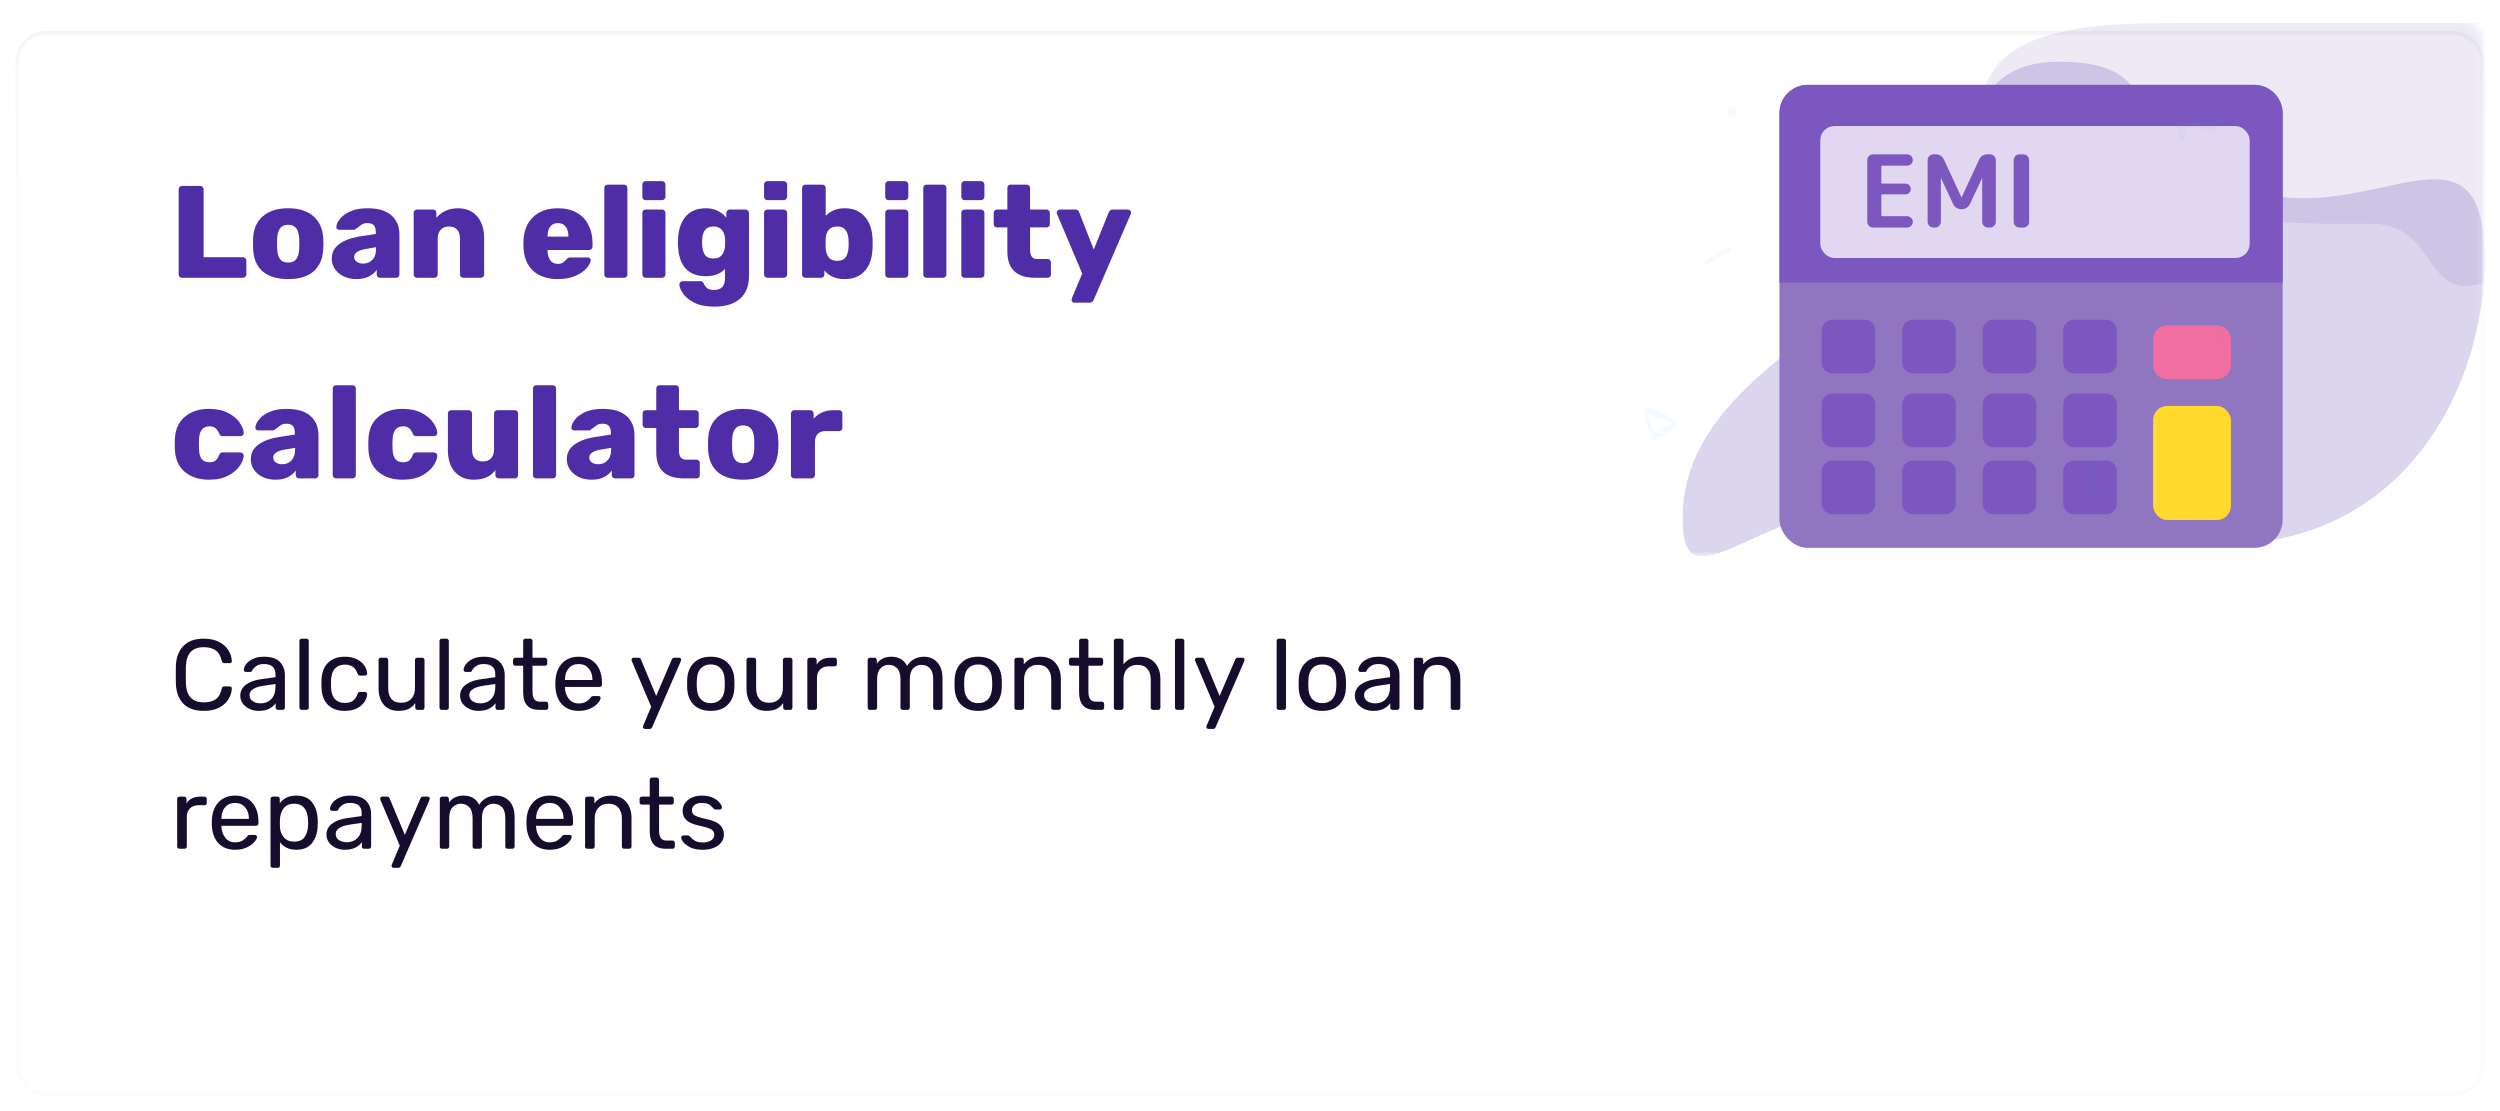<svg width="324" height="144" viewBox="0 0 324 144" fill="none" xmlns="http://www.w3.org/2000/svg">
<g filter="url(#filter0_dd)">
<rect x="322" y="140" width="320" height="138" rx="4" transform="rotate(-180 322 140)" fill="white"/>
<rect x="321.75" y="139.75" width="319.5" height="137.5" rx="3.75" transform="rotate(-180 321.75 139.75)" stroke="url(#paint0_linear)" stroke-width="0.5"/>
<rect x="321.75" y="139.75" width="319.5" height="137.5" rx="3.75" transform="rotate(-180 321.75 139.75)" stroke="url(#paint1_linear)" stroke-width="0.5"/>
</g>
<mask id="mask0" mask-type="alpha" maskUnits="userSpaceOnUse" x="2" y="2" width="320" height="138">
<rect x="321.75" y="139.75" width="319.5" height="137.5" rx="3.75" transform="rotate(-180 321.75 139.75)" fill="white"/>
<rect x="321.75" y="139.75" width="319.5" height="137.5" rx="3.75" transform="rotate(-180 321.75 139.75)" stroke="white" stroke-width="0.5"/>
</mask>
<g mask="url(#mask0)">
<rect x="212" y="2" width="110" height="70" fill="#D8D8D8" fill-opacity="0.01"/>
<mask id="mask1" mask-type="alpha" maskUnits="userSpaceOnUse" x="212" y="2" width="110" height="70">
<rect x="212" y="2" width="110" height="70" fill="white"/>
</mask>
<g mask="url(#mask1)">
<path opacity="0.1" d="M281.93 3C273.991 3 260.277 3 257.39 10.94C254.502 18.879 278.508 18.414 284.096 24.002C289.684 29.59 298.694 28.984 307.193 28.984C315.692 28.984 314.081 38.352 320.907 36.924C327.732 35.496 321.628 28.341 323.794 24.002C323.794 19.956 323.794 3 323.794 3C323.794 3 295.283 3 281.93 3Z" fill="#4F2DA7"/>
<path opacity="0.2" d="M270.031 67.12C234.053 54.337 218.063 83.098 218.063 67.12C218.063 51.141 237.251 43.152 246.846 33.565C256.44 23.978 252.241 8 266.833 8C281.426 8 274.074 16.957 290.019 23.978C305.965 31 322 12.793 322 33.565C322 54.337 306.01 79.902 270.031 67.12Z" fill="#4F2DA7"/>
<rect x="230.617" y="11" width="65.217" height="60" rx="3.656" fill="#9076C1"/>
<path d="M230.617 14.656C230.617 12.637 232.254 11 234.273 11H292.178C294.198 11 295.835 12.637 295.835 14.656V36.638H230.617V14.656Z" fill="#7C57C0"/>
<rect x="279.04" y="52.613" width="10.087" height="14.783" rx="1.828" fill="#FFDA2C"/>
<path d="M256.956 61.095C256.956 60.322 257.583 59.696 258.356 59.696H262.513C263.286 59.696 263.913 60.322 263.913 61.095V65.253C263.913 66.026 263.286 66.652 262.513 66.652H258.356C257.583 66.652 256.956 66.026 256.956 65.253V61.095Z" fill="#7C57C0"/>
<path d="M246.522 61.095C246.522 60.322 247.148 59.696 247.921 59.696H252.079C252.852 59.696 253.478 60.322 253.478 61.095V65.253C253.478 66.026 252.852 66.652 252.079 66.652H247.921C247.148 66.652 246.522 66.026 246.522 65.253V61.095Z" fill="#7C57C0"/>
<path d="M256.956 52.4C256.956 51.627 257.583 51 258.356 51H262.513C263.286 51 263.913 51.627 263.913 52.4V56.557C263.913 57.33 263.286 57.956 262.513 57.956H258.356C257.583 57.956 256.956 57.33 256.956 56.557V52.4Z" fill="#7C57C0"/>
<path d="M246.522 52.4C246.522 51.627 247.148 51 247.921 51H252.079C252.852 51 253.478 51.627 253.478 52.4V56.557C253.478 57.33 252.852 57.956 252.079 57.956H247.921C247.148 57.956 246.522 57.33 246.522 56.557V52.4Z" fill="#7C57C0"/>
<path d="M279.04 44.006C279.04 42.997 279.859 42.178 280.868 42.178H287.299C288.309 42.178 289.127 42.997 289.127 44.006V47.307C289.127 48.316 288.309 49.135 287.299 49.135H280.868C279.859 49.135 279.04 48.316 279.04 47.307V44.006Z" fill="#F16FA0"/>
<path d="M256.956 42.834C256.956 42.061 257.583 41.435 258.356 41.435H262.513C263.286 41.435 263.913 42.061 263.913 42.834V46.992C263.913 47.765 263.286 48.391 262.513 48.391H258.356C257.583 48.391 256.956 47.765 256.956 46.992V42.834Z" fill="#7C57C0"/>
<path d="M267.391 61.095C267.391 60.322 268.018 59.696 268.791 59.696H272.948C273.721 59.696 274.348 60.322 274.348 61.095V65.253C274.348 66.026 273.721 66.652 272.948 66.652H268.791C268.018 66.652 267.391 66.026 267.391 65.253V61.095Z" fill="#7C57C0"/>
<path d="M267.391 52.4C267.391 51.627 268.018 51 268.791 51H272.948C273.721 51 274.348 51.627 274.348 52.4V56.557C274.348 57.33 273.721 57.956 272.948 57.956H268.791C268.018 57.956 267.391 57.33 267.391 56.557V52.4Z" fill="#7C57C0"/>
<path d="M267.391 42.834C267.391 42.061 268.018 41.435 268.791 41.435H272.948C273.721 41.435 274.348 42.061 274.348 42.834V46.992C274.348 47.765 273.721 48.391 272.948 48.391H268.791C268.018 48.391 267.391 47.765 267.391 46.992V42.834Z" fill="#7C57C0"/>
<path d="M246.522 42.834C246.522 42.061 247.148 41.435 247.921 41.435H252.079C252.852 41.435 253.478 42.061 253.478 42.834V46.992C253.478 47.765 252.852 48.391 252.079 48.391H247.921C247.148 48.391 246.522 47.765 246.522 46.992V42.834Z" fill="#7C57C0"/>
<path d="M236.087 61.095C236.087 60.322 236.714 59.696 237.487 59.696H241.644C242.417 59.696 243.043 60.322 243.043 61.095V65.253C243.043 66.026 242.417 66.652 241.644 66.652H237.487C236.714 66.652 236.087 66.026 236.087 65.253V61.095Z" fill="#7C57C0"/>
<path d="M236.087 52.4C236.087 51.627 236.714 51 237.487 51H241.644C242.417 51 243.043 51.627 243.043 52.4V56.557C243.043 57.33 242.417 57.956 241.644 57.956H237.487C236.714 57.956 236.087 57.33 236.087 56.557V52.4Z" fill="#7C57C0"/>
<path d="M236.087 42.834C236.087 42.061 236.714 41.435 237.487 41.435H241.644C242.417 41.435 243.043 42.061 243.043 42.834V46.992C243.043 47.765 242.417 48.391 241.644 48.391H237.487C236.714 48.391 236.087 47.765 236.087 46.992V42.834Z" fill="#7C57C0"/>
<rect x="235.909" y="16.341" width="55.652" height="17.092" rx="1.828" fill="#E1D7F1"/>
<path d="M242.741 29.49C242.542 29.49 242.368 29.416 242.221 29.269C242.074 29.122 242 28.948 242 28.749V20.741C242 20.542 242.074 20.368 242.221 20.221C242.368 20.074 242.542 20 242.741 20H247.161C247.36 20 247.534 20.074 247.681 20.221C247.828 20.368 247.902 20.542 247.902 20.741C247.902 20.94 247.828 21.114 247.681 21.261C247.534 21.4 247.36 21.469 247.161 21.469H243.937C243.859 21.469 243.82 21.508 243.82 21.586V23.679C243.82 23.757 243.859 23.796 243.937 23.796H246.94C247.139 23.796 247.304 23.865 247.434 24.004C247.573 24.143 247.642 24.307 247.642 24.498C247.642 24.689 247.573 24.853 247.434 24.992C247.304 25.122 247.139 25.187 246.94 25.187H243.937C243.859 25.187 243.82 25.226 243.82 25.304V27.904C243.82 27.982 243.859 28.021 243.937 28.021H247.161C247.36 28.021 247.534 28.095 247.681 28.242C247.828 28.381 247.902 28.55 247.902 28.749C247.902 28.948 247.828 29.122 247.681 29.269C247.534 29.416 247.36 29.49 247.161 29.49H242.741Z" fill="#7C57C0"/>
<path d="M250.561 29.49C250.362 29.49 250.189 29.416 250.041 29.269C249.894 29.122 249.82 28.948 249.82 28.749V20.741C249.82 20.542 249.894 20.368 250.041 20.221C250.189 20.074 250.362 20 250.561 20H250.886C251.112 20 251.32 20.061 251.51 20.182C251.701 20.303 251.84 20.464 251.926 20.663L254.201 25.577C254.201 25.586 254.206 25.59 254.214 25.59C254.223 25.59 254.227 25.586 254.227 25.577L256.502 20.663C256.589 20.464 256.728 20.303 256.918 20.182C257.109 20.061 257.317 20 257.542 20H257.919C258.119 20 258.292 20.074 258.439 20.221C258.587 20.368 258.66 20.542 258.66 20.741V28.749C258.66 28.948 258.587 29.122 258.439 29.269C258.292 29.416 258.119 29.49 257.919 29.49H257.633C257.434 29.49 257.261 29.416 257.113 29.269C256.966 29.122 256.892 28.948 256.892 28.749V23.094C256.892 23.085 256.888 23.081 256.879 23.081C256.871 23.081 256.866 23.085 256.866 23.094L255.306 26.435C255.211 26.634 255.064 26.799 254.864 26.929C254.674 27.05 254.47 27.111 254.253 27.111H254.175C253.959 27.111 253.751 27.05 253.551 26.929C253.361 26.799 253.218 26.634 253.122 26.435L251.562 23.094C251.562 23.085 251.558 23.081 251.549 23.081C251.541 23.081 251.536 23.085 251.536 23.094V28.749C251.536 28.948 251.463 29.122 251.315 29.269C251.168 29.416 250.995 29.49 250.795 29.49H250.561Z" fill="#7C57C0"/>
<path d="M261.714 29.49C261.514 29.49 261.341 29.416 261.194 29.269C261.046 29.122 260.973 28.948 260.973 28.749V20.741C260.973 20.542 261.046 20.368 261.194 20.221C261.341 20.074 261.514 20 261.714 20H262.234C262.433 20 262.606 20.074 262.754 20.221C262.901 20.368 262.975 20.542 262.975 20.741V28.749C262.975 28.948 262.901 29.122 262.754 29.269C262.606 29.416 262.433 29.49 262.234 29.49H261.714Z" fill="#7C57C0"/>
<path opacity="0.05" d="M221.206 34.202C222.225 33.715 223.269 33.153 224.188 32.494C224.525 32.252 224.193 31.779 223.839 31.967C222.857 32.481 221.898 33.146 221.024 33.822C220.844 33.957 220.974 34.312 221.206 34.202Z" fill="#3792FC"/>
<path opacity="0.05" d="M288.126 44.113C287.913 43.004 287.636 41.85 287.231 40.794C287.084 40.407 286.542 40.607 286.632 40.999C286.879 42.08 287.279 43.174 287.711 44.193C287.798 44.4 288.176 44.365 288.126 44.113Z" fill="#3792FC"/>
<path opacity="0.05" d="M224.978 14.114C224.958 14.097 224.941 14.079 224.921 14.064C224.669 13.839 224.254 13.797 224.009 14.064C223.762 14.334 223.77 14.706 224.009 14.976C224.027 14.996 224.044 15.013 224.059 15.033C224.284 15.288 224.751 15.28 224.978 15.033C225.203 14.786 225.248 14.354 224.978 14.114Z" fill="#3792FC"/>
<path opacity="0.05" d="M283.019 18.038C283.083 17.625 283.071 17.233 283.3 16.868C283.761 16.144 284.416 16.325 285.049 16.645C285.695 16.97 286.304 17.163 287.003 16.862C288.098 16.388 288.614 14.736 287.567 13.957C287.23 13.704 286.895 14.12 286.94 14.44C287.003 14.883 287.224 15.375 286.844 15.755C286.334 16.265 285.737 15.836 285.227 15.607C284.678 15.36 284.093 15.306 283.529 15.535C282.555 15.93 281.846 17.251 282.621 18.144C282.73 18.267 282.992 18.21 283.019 18.038Z" fill="#3792FC"/>
<path opacity="0.05" d="M271.72 59.826C270.718 60.787 270.339 62.283 271.293 63.44C272.19 64.529 273.934 64.757 275.055 63.891C277.767 61.797 274.939 57.939 272.015 58.737C271.472 58.885 271.608 59.658 272.143 59.686C272.996 59.734 273.914 59.766 274.596 60.368C275.33 61.011 275.346 62.1 274.744 62.842C273.148 64.801 270.379 61.916 272.055 60.161C272.27 59.942 271.943 59.615 271.72 59.826Z" fill="#3792FC"/>
<path opacity="0.05" d="M213.007 53.447C213.319 54.608 213.663 55.756 214.023 56.904C214.107 57.179 214.369 57.268 214.607 57.105C215.541 56.469 216.471 55.848 217.358 55.145C217.528 55.009 217.49 54.737 217.324 54.622C216.288 53.912 214.892 52.862 213.578 52.856C213.245 52.852 213.01 53.324 213.35 53.518C213.88 53.824 214.515 53.932 215.082 54.167C215.734 54.438 216.383 54.758 216.961 55.169C216.974 54.978 216.988 54.788 216.998 54.598C216.01 55.206 215.079 55.889 214.141 56.568C214.325 56.605 214.512 56.643 214.695 56.68C214.294 55.546 213.883 54.422 213.438 53.304C213.343 53.07 212.942 53.199 213.007 53.447Z" fill="#3792FC"/>
</g>
</g>
<path d="M26.407 92.13C25.246 92.13 24.362 91.818 23.755 91.194C23.157 90.57 22.836 89.708 22.793 88.607C22.784 88.373 22.78 87.992 22.78 87.463C22.78 86.926 22.784 86.536 22.793 86.293C22.836 85.201 23.161 84.343 23.768 83.719C24.375 83.086 25.254 82.77 26.407 82.77C27.178 82.77 27.833 82.909 28.37 83.186C28.907 83.455 29.315 83.81 29.592 84.252C29.869 84.694 30.021 85.166 30.047 85.669V85.695C30.047 85.764 30.017 85.825 29.956 85.877C29.904 85.92 29.843 85.942 29.774 85.942H29.059C28.886 85.942 28.777 85.842 28.734 85.643C28.587 84.993 28.322 84.538 27.941 84.278C27.56 84.009 27.048 83.875 26.407 83.875C24.916 83.875 24.145 84.703 24.093 86.358C24.084 86.592 24.08 86.952 24.08 87.437C24.08 87.922 24.084 88.291 24.093 88.542C24.145 90.197 24.916 91.025 26.407 91.025C27.048 91.025 27.56 90.895 27.941 90.635C28.331 90.366 28.595 89.907 28.734 89.257C28.76 89.144 28.799 89.066 28.851 89.023C28.903 88.98 28.972 88.958 29.059 88.958H29.774C29.852 88.958 29.917 88.984 29.969 89.036C30.03 89.079 30.056 89.14 30.047 89.218C30.021 89.729 29.869 90.206 29.592 90.648C29.315 91.09 28.907 91.45 28.37 91.727C27.833 91.996 27.178 92.13 26.407 92.13Z" fill="#160D2E"/>
<path d="M33.505 92.13C33.081 92.13 32.686 92.043 32.322 91.87C31.958 91.697 31.668 91.463 31.451 91.168C31.243 90.865 31.139 90.531 31.139 90.167C31.139 89.595 31.373 89.127 31.841 88.763C32.318 88.39 32.959 88.148 33.765 88.035L35.702 87.762V87.385C35.702 86.501 35.195 86.059 34.181 86.059C33.8 86.059 33.488 86.141 33.245 86.306C33.003 86.462 32.821 86.648 32.699 86.865C32.673 86.943 32.639 86.999 32.595 87.034C32.561 87.069 32.509 87.086 32.439 87.086H31.88C31.802 87.086 31.733 87.06 31.672 87.008C31.62 86.947 31.594 86.878 31.594 86.8C31.603 86.592 31.698 86.358 31.88 86.098C32.071 85.829 32.361 85.6 32.751 85.409C33.141 85.21 33.622 85.11 34.194 85.11C35.165 85.11 35.863 85.34 36.287 85.799C36.712 86.25 36.924 86.813 36.924 87.489V91.701C36.924 91.788 36.894 91.861 36.833 91.922C36.781 91.974 36.712 92 36.625 92H36.027C35.941 92 35.867 91.974 35.806 91.922C35.754 91.861 35.728 91.788 35.728 91.701V91.142C35.538 91.419 35.26 91.653 34.896 91.844C34.532 92.035 34.069 92.13 33.505 92.13ZM33.778 91.155C34.342 91.155 34.801 90.973 35.156 90.609C35.52 90.236 35.702 89.703 35.702 89.01V88.646L34.194 88.867C33.579 88.954 33.115 89.101 32.803 89.309C32.491 89.508 32.335 89.764 32.335 90.076C32.335 90.423 32.478 90.691 32.764 90.882C33.05 91.064 33.388 91.155 33.778 91.155Z" fill="#160D2E"/>
<path d="M39.105 92C39.018 92 38.945 91.974 38.884 91.922C38.832 91.861 38.806 91.788 38.806 91.701V83.069C38.806 82.982 38.832 82.913 38.884 82.861C38.945 82.8 39.018 82.77 39.105 82.77H39.716C39.803 82.77 39.872 82.8 39.924 82.861C39.985 82.913 40.015 82.982 40.015 83.069V91.701C40.015 91.788 39.985 91.861 39.924 91.922C39.872 91.974 39.803 92 39.716 92H39.105Z" fill="#160D2E"/>
<path d="M44.684 92.13C43.757 92.13 43.029 91.87 42.5 91.35C41.98 90.821 41.703 90.085 41.668 89.14L41.655 88.62L41.668 88.1C41.703 87.155 41.98 86.423 42.5 85.903C43.029 85.374 43.757 85.11 44.684 85.11C45.308 85.11 45.837 85.223 46.27 85.448C46.704 85.673 47.024 85.951 47.232 86.28C47.449 86.609 47.566 86.939 47.583 87.268C47.592 87.355 47.566 87.424 47.505 87.476C47.444 87.528 47.371 87.554 47.284 87.554H46.66C46.574 87.554 46.508 87.537 46.465 87.502C46.422 87.467 46.379 87.398 46.335 87.294C46.188 86.878 45.98 86.583 45.711 86.41C45.443 86.228 45.105 86.137 44.697 86.137C44.16 86.137 43.731 86.306 43.41 86.644C43.098 86.973 42.929 87.48 42.903 88.165L42.89 88.633L42.903 89.075C42.929 89.768 43.098 90.28 43.41 90.609C43.722 90.938 44.151 91.103 44.697 91.103C45.105 91.103 45.443 91.016 45.711 90.843C45.98 90.661 46.188 90.362 46.335 89.946C46.379 89.842 46.422 89.773 46.465 89.738C46.508 89.695 46.574 89.673 46.66 89.673H47.284C47.371 89.673 47.444 89.703 47.505 89.764C47.566 89.816 47.592 89.885 47.583 89.972C47.566 90.293 47.449 90.622 47.232 90.96C47.024 91.289 46.704 91.567 46.27 91.792C45.846 92.017 45.317 92.13 44.684 92.13Z" fill="#160D2E"/>
<path d="M51.649 92.13C50.826 92.13 50.189 91.866 49.738 91.337C49.287 90.8 49.062 90.089 49.062 89.205V85.539C49.062 85.452 49.088 85.383 49.14 85.331C49.201 85.27 49.274 85.24 49.361 85.24H50.011C50.098 85.24 50.167 85.27 50.219 85.331C50.28 85.383 50.31 85.452 50.31 85.539V89.14C50.31 90.431 50.873 91.077 52 91.077C52.546 91.077 52.979 90.908 53.3 90.57C53.621 90.223 53.781 89.747 53.781 89.14V85.539C53.781 85.452 53.807 85.383 53.859 85.331C53.92 85.27 53.993 85.24 54.08 85.24H54.73C54.817 85.24 54.886 85.27 54.938 85.331C54.99 85.383 55.016 85.452 55.016 85.539V91.701C55.016 91.788 54.99 91.861 54.938 91.922C54.886 91.974 54.817 92 54.73 92H54.119C54.032 92 53.959 91.974 53.898 91.922C53.846 91.861 53.82 91.788 53.82 91.701V91.129C53.577 91.458 53.283 91.71 52.936 91.883C52.589 92.048 52.16 92.13 51.649 92.13Z" fill="#160D2E"/>
<path d="M57.259 92C57.173 92 57.099 91.974 57.038 91.922C56.986 91.861 56.96 91.788 56.96 91.701V83.069C56.96 82.982 56.986 82.913 57.038 82.861C57.099 82.8 57.173 82.77 57.259 82.77H57.87C57.957 82.77 58.026 82.8 58.078 82.861C58.139 82.913 58.169 82.982 58.169 83.069V91.701C58.169 91.788 58.139 91.861 58.078 91.922C58.026 91.974 57.957 92 57.87 92H57.259Z" fill="#160D2E"/>
<path d="M61.993 92.13C61.569 92.13 61.175 92.043 60.81 91.87C60.447 91.697 60.156 91.463 59.94 91.168C59.731 90.865 59.627 90.531 59.627 90.167C59.627 89.595 59.861 89.127 60.33 88.763C60.806 88.39 61.447 88.148 62.254 88.035L64.191 87.762V87.385C64.191 86.501 63.684 86.059 62.669 86.059C62.288 86.059 61.976 86.141 61.733 86.306C61.491 86.462 61.309 86.648 61.188 86.865C61.161 86.943 61.127 86.999 61.084 87.034C61.049 87.069 60.997 87.086 60.928 87.086H60.368C60.291 87.086 60.221 87.06 60.16 87.008C60.108 86.947 60.083 86.878 60.083 86.8C60.091 86.592 60.187 86.358 60.368 86.098C60.559 85.829 60.849 85.6 61.239 85.409C61.63 85.21 62.111 85.11 62.682 85.11C63.653 85.11 64.351 85.34 64.775 85.799C65.2 86.25 65.412 86.813 65.412 87.489V91.701C65.412 91.788 65.382 91.861 65.322 91.922C65.269 91.974 65.2 92 65.114 92H64.516C64.429 92 64.355 91.974 64.294 91.922C64.243 91.861 64.216 91.788 64.216 91.701V91.142C64.026 91.419 63.748 91.653 63.385 91.844C63.02 92.035 62.557 92.13 61.993 92.13ZM62.267 91.155C62.83 91.155 63.289 90.973 63.645 90.609C64.008 90.236 64.191 89.703 64.191 89.01V88.646L62.682 88.867C62.067 88.954 61.603 89.101 61.291 89.309C60.98 89.508 60.824 89.764 60.824 90.076C60.824 90.423 60.967 90.691 61.252 90.882C61.538 91.064 61.877 91.155 62.267 91.155Z" fill="#160D2E"/>
<path d="M69.857 92C68.488 92 67.803 91.237 67.803 89.712V86.28H66.789C66.702 86.28 66.629 86.254 66.568 86.202C66.516 86.141 66.49 86.068 66.49 85.981V85.539C66.49 85.452 66.516 85.383 66.568 85.331C66.629 85.27 66.702 85.24 66.789 85.24H67.803V83.069C67.803 82.982 67.829 82.913 67.881 82.861C67.942 82.8 68.015 82.77 68.102 82.77H68.713C68.8 82.77 68.869 82.8 68.921 82.861C68.982 82.913 69.012 82.982 69.012 83.069V85.24H70.624C70.711 85.24 70.78 85.27 70.832 85.331C70.893 85.383 70.923 85.452 70.923 85.539V85.981C70.923 86.068 70.893 86.141 70.832 86.202C70.78 86.254 70.711 86.28 70.624 86.28H69.012V89.621C69.012 90.054 69.086 90.384 69.233 90.609C69.38 90.826 69.623 90.934 69.961 90.934H70.754C70.841 90.934 70.91 90.964 70.962 91.025C71.023 91.077 71.053 91.146 71.053 91.233V91.701C71.053 91.788 71.023 91.861 70.962 91.922C70.91 91.974 70.841 92 70.754 92H69.857Z" fill="#160D2E"/>
<path d="M75 92.13C74.107 92.13 73.392 91.857 72.855 91.311C72.326 90.756 72.036 90.002 71.984 89.049L71.971 88.607L71.984 88.178C72.045 87.242 72.339 86.497 72.868 85.942C73.405 85.387 74.112 85.11 74.987 85.11C75.949 85.11 76.694 85.418 77.223 86.033C77.752 86.64 78.016 87.463 78.016 88.503V88.724C78.016 88.811 77.986 88.884 77.925 88.945C77.873 88.997 77.804 89.023 77.717 89.023H73.219V89.14C73.245 89.703 73.414 90.184 73.726 90.583C74.047 90.973 74.467 91.168 74.987 91.168C75.386 91.168 75.711 91.09 75.962 90.934C76.222 90.769 76.413 90.6 76.534 90.427C76.612 90.323 76.668 90.262 76.703 90.245C76.746 90.219 76.82 90.206 76.924 90.206H77.561C77.639 90.206 77.704 90.228 77.756 90.271C77.808 90.314 77.834 90.375 77.834 90.453C77.834 90.644 77.713 90.873 77.47 91.142C77.236 91.411 76.902 91.645 76.469 91.844C76.044 92.035 75.555 92.13 75 92.13ZM76.781 88.126V88.087C76.781 87.489 76.616 87.004 76.287 86.631C75.966 86.25 75.533 86.059 74.987 86.059C74.441 86.059 74.008 86.25 73.687 86.631C73.375 87.004 73.219 87.489 73.219 88.087V88.126H76.781Z" fill="#160D2E"/>
<path d="M83.585 94.47C83.515 94.47 83.454 94.444 83.403 94.392C83.35 94.34 83.325 94.279 83.325 94.21C83.325 94.149 83.346 94.071 83.389 93.976L84.391 91.597L81.907 85.734C81.864 85.621 81.843 85.548 81.843 85.513C81.843 85.435 81.868 85.37 81.921 85.318C81.972 85.266 82.037 85.24 82.115 85.24H82.752C82.891 85.24 82.995 85.314 83.064 85.461L85.04 90.193L87.069 85.461C87.138 85.314 87.246 85.24 87.394 85.24H88.004C88.082 85.24 88.147 85.266 88.2 85.318C88.251 85.37 88.278 85.431 88.278 85.5C88.278 85.526 88.256 85.604 88.213 85.734L84.52 94.249C84.451 94.396 84.343 94.47 84.195 94.47H83.585Z" fill="#160D2E"/>
<path d="M92.115 92.13C91.162 92.13 90.421 91.861 89.892 91.324C89.372 90.787 89.094 90.072 89.06 89.179L89.047 88.62L89.06 88.061C89.094 87.177 89.376 86.466 89.905 85.929C90.433 85.383 91.17 85.11 92.115 85.11C93.059 85.11 93.796 85.383 94.325 85.929C94.853 86.466 95.135 87.177 95.17 88.061C95.178 88.156 95.183 88.343 95.183 88.62C95.183 88.897 95.178 89.084 95.17 89.179C95.135 90.072 94.853 90.787 94.325 91.324C93.805 91.861 93.068 92.13 92.115 92.13ZM92.115 91.129C92.661 91.129 93.09 90.956 93.402 90.609C93.722 90.262 93.896 89.764 93.922 89.114C93.93 89.027 93.935 88.863 93.935 88.62C93.935 88.377 93.93 88.213 93.922 88.126C93.896 87.476 93.722 86.978 93.402 86.631C93.09 86.284 92.661 86.111 92.115 86.111C91.569 86.111 91.135 86.284 90.815 86.631C90.494 86.978 90.325 87.476 90.308 88.126L90.295 88.62L90.308 89.114C90.325 89.764 90.494 90.262 90.815 90.609C91.135 90.956 91.569 91.129 92.115 91.129Z" fill="#160D2E"/>
<path d="M99.333 92.13C98.509 92.13 97.872 91.866 97.422 91.337C96.971 90.8 96.746 90.089 96.746 89.205V85.539C96.746 85.452 96.772 85.383 96.824 85.331C96.884 85.27 96.958 85.24 97.045 85.24H97.695C97.781 85.24 97.851 85.27 97.903 85.331C97.963 85.383 97.994 85.452 97.994 85.539V89.14C97.994 90.431 98.557 91.077 99.684 91.077C100.23 91.077 100.663 90.908 100.984 90.57C101.304 90.223 101.465 89.747 101.465 89.14V85.539C101.465 85.452 101.491 85.383 101.543 85.331C101.603 85.27 101.677 85.24 101.764 85.24H102.414C102.5 85.24 102.57 85.27 102.622 85.331C102.674 85.383 102.7 85.452 102.7 85.539V91.701C102.7 91.788 102.674 91.861 102.622 91.922C102.57 91.974 102.5 92 102.414 92H101.803C101.716 92 101.642 91.974 101.582 91.922C101.53 91.861 101.504 91.788 101.504 91.701V91.129C101.261 91.458 100.966 91.71 100.62 91.883C100.273 92.048 99.844 92.13 99.333 92.13Z" fill="#160D2E"/>
<path d="M104.93 92C104.843 92 104.77 91.974 104.709 91.922C104.657 91.861 104.631 91.788 104.631 91.701V85.552C104.631 85.465 104.657 85.392 104.709 85.331C104.77 85.27 104.843 85.24 104.93 85.24H105.528C105.615 85.24 105.688 85.27 105.749 85.331C105.81 85.392 105.84 85.465 105.84 85.552V86.124C106.195 85.535 106.802 85.24 107.66 85.24H108.167C108.254 85.24 108.323 85.27 108.375 85.331C108.436 85.383 108.466 85.452 108.466 85.539V86.072C108.466 86.159 108.436 86.228 108.375 86.28C108.323 86.332 108.254 86.358 108.167 86.358H107.387C106.919 86.358 106.551 86.497 106.282 86.774C106.013 87.043 105.879 87.411 105.879 87.879V91.701C105.879 91.788 105.849 91.861 105.788 91.922C105.727 91.974 105.654 92 105.567 92H104.93Z" fill="#160D2E"/>
<path d="M112.75 92C112.664 92 112.59 91.974 112.529 91.922C112.477 91.861 112.451 91.788 112.451 91.701V85.539C112.451 85.452 112.477 85.383 112.529 85.331C112.59 85.27 112.664 85.24 112.75 85.24H113.335C113.422 85.24 113.491 85.27 113.543 85.331C113.604 85.383 113.634 85.452 113.634 85.539V85.994C114.085 85.405 114.713 85.11 115.519 85.11C116.481 85.11 117.162 85.509 117.56 86.306C117.768 85.942 118.063 85.652 118.444 85.435C118.826 85.218 119.255 85.11 119.731 85.11C120.442 85.11 121.023 85.353 121.473 85.838C121.924 86.323 122.149 87.025 122.149 87.944V91.701C122.149 91.788 122.119 91.861 122.058 91.922C122.006 91.974 121.937 92 121.85 92H121.239C121.153 92 121.079 91.974 121.018 91.922C120.966 91.861 120.94 91.788 120.94 91.701V88.061C120.94 87.385 120.797 86.9 120.511 86.605C120.234 86.31 119.866 86.163 119.406 86.163C118.999 86.163 118.648 86.315 118.353 86.618C118.059 86.913 117.911 87.394 117.911 88.061V91.701C117.911 91.788 117.881 91.861 117.82 91.922C117.768 91.974 117.699 92 117.612 92H117.001C116.915 92 116.841 91.974 116.78 91.922C116.728 91.861 116.702 91.788 116.702 91.701V88.061C116.702 87.385 116.555 86.9 116.26 86.605C115.974 86.31 115.61 86.163 115.168 86.163C114.761 86.163 114.41 86.315 114.115 86.618C113.821 86.913 113.673 87.389 113.673 88.048V91.701C113.673 91.788 113.643 91.861 113.582 91.922C113.53 91.974 113.461 92 113.374 92H112.75Z" fill="#160D2E"/>
<path d="M126.773 92.13C125.82 92.13 125.079 91.861 124.55 91.324C124.03 90.787 123.753 90.072 123.718 89.179L123.705 88.62L123.718 88.061C123.753 87.177 124.034 86.466 124.563 85.929C125.092 85.383 125.828 85.11 126.773 85.11C127.718 85.11 128.454 85.383 128.983 85.929C129.512 86.466 129.793 87.177 129.828 88.061C129.837 88.156 129.841 88.343 129.841 88.62C129.841 88.897 129.837 89.084 129.828 89.179C129.793 90.072 129.512 90.787 128.983 91.324C128.463 91.861 127.726 92.13 126.773 92.13ZM126.773 91.129C127.319 91.129 127.748 90.956 128.06 90.609C128.381 90.262 128.554 89.764 128.58 89.114C128.589 89.027 128.593 88.863 128.593 88.62C128.593 88.377 128.589 88.213 128.58 88.126C128.554 87.476 128.381 86.978 128.06 86.631C127.748 86.284 127.319 86.111 126.773 86.111C126.227 86.111 125.794 86.284 125.473 86.631C125.152 86.978 124.983 87.476 124.966 88.126L124.953 88.62L124.966 89.114C124.983 89.764 125.152 90.262 125.473 90.609C125.794 90.956 126.227 91.129 126.773 91.129Z" fill="#160D2E"/>
<path d="M131.768 92C131.681 92 131.608 91.974 131.547 91.922C131.495 91.861 131.469 91.788 131.469 91.701V85.539C131.469 85.452 131.495 85.383 131.547 85.331C131.608 85.27 131.681 85.24 131.768 85.24H132.379C132.466 85.24 132.535 85.27 132.587 85.331C132.648 85.383 132.678 85.452 132.678 85.539V86.111C132.929 85.79 133.224 85.543 133.562 85.37C133.909 85.197 134.338 85.11 134.849 85.11C135.681 85.11 136.327 85.379 136.786 85.916C137.254 86.445 137.488 87.151 137.488 88.035V91.701C137.488 91.788 137.458 91.861 137.397 91.922C137.345 91.974 137.276 92 137.189 92H136.539C136.452 92 136.379 91.974 136.318 91.922C136.266 91.861 136.24 91.788 136.24 91.701V88.1C136.24 87.485 136.088 87.008 135.785 86.67C135.49 86.332 135.061 86.163 134.498 86.163C133.952 86.163 133.519 86.336 133.198 86.683C132.877 87.021 132.717 87.493 132.717 88.1V91.701C132.717 91.788 132.687 91.861 132.626 91.922C132.574 91.974 132.505 92 132.418 92H131.768Z" fill="#160D2E"/>
<path d="M141.903 92C140.533 92 139.849 91.237 139.849 89.712V86.28H138.835C138.748 86.28 138.674 86.254 138.614 86.202C138.562 86.141 138.536 86.068 138.536 85.981V85.539C138.536 85.452 138.562 85.383 138.614 85.331C138.674 85.27 138.748 85.24 138.835 85.24H139.849V83.069C139.849 82.982 139.875 82.913 139.927 82.861C139.987 82.8 140.061 82.77 140.148 82.77H140.759C140.845 82.77 140.915 82.8 140.967 82.861C141.027 82.913 141.058 82.982 141.058 83.069V85.24H142.67C142.756 85.24 142.826 85.27 142.878 85.331C142.938 85.383 142.969 85.452 142.969 85.539V85.981C142.969 86.068 142.938 86.141 142.878 86.202C142.826 86.254 142.756 86.28 142.67 86.28H141.058V89.621C141.058 90.054 141.131 90.384 141.279 90.609C141.426 90.826 141.669 90.934 142.007 90.934H142.8C142.886 90.934 142.956 90.964 143.008 91.025C143.068 91.077 143.099 91.146 143.099 91.233V91.701C143.099 91.788 143.068 91.861 143.008 91.922C142.956 91.974 142.886 92 142.8 92H141.903Z" fill="#160D2E"/>
<path d="M144.654 92C144.567 92 144.494 91.974 144.433 91.922C144.381 91.861 144.355 91.788 144.355 91.701V83.069C144.355 82.982 144.381 82.913 144.433 82.861C144.494 82.8 144.567 82.77 144.654 82.77H145.304C145.391 82.77 145.46 82.8 145.512 82.861C145.573 82.913 145.603 82.982 145.603 83.069V86.098C145.854 85.777 146.149 85.535 146.487 85.37C146.825 85.197 147.245 85.11 147.748 85.11C148.58 85.11 149.226 85.379 149.685 85.916C150.153 86.445 150.387 87.151 150.387 88.035V91.701C150.387 91.788 150.357 91.861 150.296 91.922C150.244 91.974 150.175 92 150.088 92H149.438C149.351 92 149.278 91.974 149.217 91.922C149.165 91.861 149.139 91.788 149.139 91.701V88.1C149.139 87.485 148.987 87.008 148.684 86.67C148.389 86.332 147.96 86.163 147.397 86.163C146.851 86.163 146.413 86.336 146.084 86.683C145.763 87.021 145.603 87.493 145.603 88.1V91.701C145.603 91.788 145.573 91.861 145.512 91.922C145.46 91.974 145.391 92 145.304 92H144.654Z" fill="#160D2E"/>
<path d="M152.576 92C152.489 92 152.415 91.974 152.355 91.922C152.303 91.861 152.277 91.788 152.277 91.701V83.069C152.277 82.982 152.303 82.913 152.355 82.861C152.415 82.8 152.489 82.77 152.576 82.77H153.187C153.273 82.77 153.343 82.8 153.395 82.861C153.455 82.913 153.486 82.982 153.486 83.069V91.701C153.486 91.788 153.455 91.861 153.395 91.922C153.343 91.974 153.273 92 153.187 92H152.576Z" fill="#160D2E"/>
<path d="M156.608 94.47C156.539 94.47 156.478 94.444 156.426 94.392C156.374 94.34 156.348 94.279 156.348 94.21C156.348 94.149 156.37 94.071 156.413 93.976L157.414 91.597L154.931 85.734C154.888 85.621 154.866 85.548 154.866 85.513C154.866 85.435 154.892 85.37 154.944 85.318C154.996 85.266 155.061 85.24 155.139 85.24H155.776C155.915 85.24 156.019 85.314 156.088 85.461L158.064 90.193L160.092 85.461C160.161 85.314 160.27 85.24 160.417 85.24H161.028C161.106 85.24 161.171 85.266 161.223 85.318C161.275 85.37 161.301 85.431 161.301 85.5C161.301 85.526 161.279 85.604 161.236 85.734L157.544 94.249C157.475 94.396 157.366 94.47 157.219 94.47H156.608Z" fill="#160D2E"/>
<path d="M165.754 92C165.667 92 165.593 91.974 165.533 91.922C165.481 91.861 165.455 91.788 165.455 91.701V83.069C165.455 82.982 165.481 82.913 165.533 82.861C165.593 82.8 165.667 82.77 165.754 82.77H166.365C166.451 82.77 166.521 82.8 166.573 82.861C166.633 82.913 166.664 82.982 166.664 83.069V91.701C166.664 91.788 166.633 91.861 166.573 91.922C166.521 91.974 166.451 92 166.365 92H165.754Z" fill="#160D2E"/>
<path d="M171.372 92.13C170.418 92.13 169.677 91.861 169.149 91.324C168.629 90.787 168.351 90.072 168.317 89.179L168.304 88.62L168.317 88.061C168.351 87.177 168.633 86.466 169.162 85.929C169.69 85.383 170.427 85.11 171.372 85.11C172.316 85.11 173.053 85.383 173.582 85.929C174.11 86.466 174.392 87.177 174.427 88.061C174.435 88.156 174.44 88.343 174.44 88.62C174.44 88.897 174.435 89.084 174.427 89.179C174.392 90.072 174.11 90.787 173.582 91.324C173.062 91.861 172.325 92.13 171.372 92.13ZM171.372 91.129C171.918 91.129 172.347 90.956 172.659 90.609C172.979 90.262 173.153 89.764 173.179 89.114C173.187 89.027 173.192 88.863 173.192 88.62C173.192 88.377 173.187 88.213 173.179 88.126C173.153 87.476 172.979 86.978 172.659 86.631C172.347 86.284 171.918 86.111 171.372 86.111C170.826 86.111 170.392 86.284 170.072 86.631C169.751 86.978 169.582 87.476 169.565 88.126L169.552 88.62L169.565 89.114C169.582 89.764 169.751 90.262 170.072 90.609C170.392 90.956 170.826 91.129 171.372 91.129Z" fill="#160D2E"/>
<path d="M177.952 92.13C177.528 92.13 177.133 92.043 176.77 91.87C176.406 91.697 176.115 91.463 175.898 91.168C175.691 90.865 175.587 90.531 175.587 90.167C175.587 89.595 175.82 89.127 176.288 88.763C176.765 88.39 177.406 88.148 178.212 88.035L180.15 87.762V87.385C180.15 86.501 179.642 86.059 178.628 86.059C178.247 86.059 177.935 86.141 177.693 86.306C177.45 86.462 177.268 86.648 177.146 86.865C177.12 86.943 177.086 86.999 177.042 87.034C177.008 87.069 176.956 87.086 176.887 87.086H176.327C176.249 87.086 176.18 87.06 176.12 87.008C176.068 86.947 176.042 86.878 176.042 86.8C176.05 86.592 176.145 86.358 176.327 86.098C176.518 85.829 176.809 85.6 177.199 85.409C177.589 85.21 178.069 85.11 178.641 85.11C179.612 85.11 180.31 85.34 180.734 85.799C181.159 86.25 181.372 86.813 181.372 87.489V91.701C181.372 91.788 181.341 91.861 181.281 91.922C181.229 91.974 181.159 92 181.072 92H180.475C180.388 92 180.314 91.974 180.253 91.922C180.201 91.861 180.176 91.788 180.176 91.701V91.142C179.985 91.419 179.708 91.653 179.344 91.844C178.98 92.035 178.516 92.13 177.952 92.13ZM178.225 91.155C178.789 91.155 179.248 90.973 179.604 90.609C179.967 90.236 180.15 89.703 180.15 89.01V88.646L178.641 88.867C178.026 88.954 177.562 89.101 177.251 89.309C176.939 89.508 176.783 89.764 176.783 90.076C176.783 90.423 176.926 90.691 177.212 90.882C177.497 91.064 177.835 91.155 178.225 91.155Z" fill="#160D2E"/>
<path d="M183.539 92C183.453 92 183.379 91.974 183.318 91.922C183.266 91.861 183.24 91.788 183.24 91.701V85.539C183.24 85.452 183.266 85.383 183.318 85.331C183.379 85.27 183.453 85.24 183.539 85.24H184.15C184.237 85.24 184.306 85.27 184.358 85.331C184.419 85.383 184.449 85.452 184.449 85.539V86.111C184.701 85.79 184.995 85.543 185.333 85.37C185.68 85.197 186.109 85.11 186.62 85.11C187.452 85.11 188.098 85.379 188.557 85.916C189.025 86.445 189.259 87.151 189.259 88.035V91.701C189.259 91.788 189.229 91.861 189.168 91.922C189.116 91.974 189.047 92 188.96 92H188.31C188.224 92 188.15 91.974 188.089 91.922C188.037 91.861 188.011 91.788 188.011 91.701V88.1C188.011 87.485 187.86 87.008 187.556 86.67C187.262 86.332 186.833 86.163 186.269 86.163C185.723 86.163 185.29 86.336 184.969 86.683C184.649 87.021 184.488 87.493 184.488 88.1V91.701C184.488 91.788 184.458 91.861 184.397 91.922C184.345 91.974 184.276 92 184.189 92H183.539Z" fill="#160D2E"/>
<path d="M23.261 110C23.174 110 23.101 109.974 23.04 109.922C22.988 109.861 22.962 109.788 22.962 109.701V103.552C22.962 103.465 22.988 103.392 23.04 103.331C23.101 103.27 23.174 103.24 23.261 103.24H23.859C23.946 103.24 24.019 103.27 24.08 103.331C24.141 103.392 24.171 103.465 24.171 103.552V104.124C24.526 103.535 25.133 103.24 25.991 103.24H26.498C26.585 103.24 26.654 103.27 26.706 103.331C26.767 103.383 26.797 103.452 26.797 103.539V104.072C26.797 104.159 26.767 104.228 26.706 104.28C26.654 104.332 26.585 104.358 26.498 104.358H25.718C25.25 104.358 24.882 104.497 24.613 104.774C24.344 105.043 24.21 105.411 24.21 105.879V109.701C24.21 109.788 24.18 109.861 24.119 109.922C24.058 109.974 23.985 110 23.898 110H23.261Z" fill="#160D2E"/>
<path d="M30.478 110.13C29.585 110.13 28.87 109.857 28.333 109.311C27.804 108.756 27.514 108.002 27.462 107.049L27.449 106.607L27.462 106.178C27.522 105.242 27.817 104.497 28.346 103.942C28.883 103.387 29.589 103.11 30.465 103.11C31.427 103.11 32.172 103.418 32.701 104.033C33.229 104.64 33.494 105.463 33.494 106.503V106.724C33.494 106.811 33.463 106.884 33.403 106.945C33.351 106.997 33.281 107.023 33.195 107.023H28.697V107.14C28.723 107.703 28.892 108.184 29.204 108.583C29.524 108.973 29.945 109.168 30.465 109.168C30.863 109.168 31.188 109.09 31.44 108.934C31.7 108.769 31.89 108.6 32.012 108.427C32.09 108.323 32.146 108.262 32.181 108.245C32.224 108.219 32.298 108.206 32.402 108.206H33.039C33.117 108.206 33.182 108.228 33.234 108.271C33.286 108.314 33.312 108.375 33.312 108.453C33.312 108.644 33.19 108.873 32.948 109.142C32.714 109.411 32.38 109.645 31.947 109.844C31.522 110.035 31.032 110.13 30.478 110.13ZM32.259 106.126V106.087C32.259 105.489 32.094 105.004 31.765 104.631C31.444 104.25 31.011 104.059 30.465 104.059C29.919 104.059 29.485 104.25 29.165 104.631C28.853 105.004 28.697 105.489 28.697 106.087V106.126H32.259Z" fill="#160D2E"/>
<path d="M35.36 112.47C35.273 112.47 35.2 112.44 35.139 112.379C35.087 112.327 35.061 112.258 35.061 112.171V103.539C35.061 103.452 35.087 103.383 35.139 103.331C35.2 103.27 35.273 103.24 35.36 103.24H35.958C36.045 103.24 36.114 103.27 36.166 103.331C36.227 103.383 36.257 103.452 36.257 103.539V104.111C36.742 103.444 37.453 103.11 38.389 103.11C39.299 103.11 39.979 103.396 40.43 103.968C40.889 104.54 41.136 105.277 41.171 106.178C41.18 106.273 41.184 106.421 41.184 106.62C41.184 106.819 41.18 106.967 41.171 107.062C41.136 107.955 40.889 108.691 40.43 109.272C39.971 109.844 39.29 110.13 38.389 110.13C37.488 110.13 36.786 109.805 36.283 109.155V112.171C36.283 112.258 36.257 112.327 36.205 112.379C36.153 112.44 36.084 112.47 35.997 112.47H35.36ZM38.116 109.077C38.731 109.077 39.178 108.886 39.455 108.505C39.741 108.124 39.897 107.621 39.923 106.997C39.932 106.91 39.936 106.785 39.936 106.62C39.936 104.982 39.329 104.163 38.116 104.163C37.518 104.163 37.067 104.362 36.764 104.761C36.469 105.151 36.309 105.619 36.283 106.165L36.27 106.659L36.283 107.166C36.3 107.677 36.465 108.124 36.777 108.505C37.089 108.886 37.535 109.077 38.116 109.077Z" fill="#160D2E"/>
<path d="M44.677 110.13C44.252 110.13 43.858 110.043 43.494 109.87C43.13 109.697 42.84 109.463 42.623 109.168C42.415 108.865 42.311 108.531 42.311 108.167C42.311 107.595 42.545 107.127 43.013 106.763C43.49 106.39 44.131 106.148 44.937 106.035L46.874 105.762V105.385C46.874 104.501 46.367 104.059 45.353 104.059C44.972 104.059 44.66 104.141 44.417 104.306C44.174 104.462 43.992 104.648 43.871 104.865C43.845 104.943 43.81 104.999 43.767 105.034C43.732 105.069 43.68 105.086 43.611 105.086H43.052C42.974 105.086 42.905 105.06 42.844 105.008C42.792 104.947 42.766 104.878 42.766 104.8C42.775 104.592 42.87 104.358 43.052 104.098C43.243 103.829 43.533 103.6 43.923 103.409C44.313 103.21 44.794 103.11 45.366 103.11C46.337 103.11 47.034 103.34 47.459 103.799C47.884 104.25 48.096 104.813 48.096 105.489V109.701C48.096 109.788 48.066 109.861 48.005 109.922C47.953 109.974 47.884 110 47.797 110H47.199C47.112 110 47.039 109.974 46.978 109.922C46.926 109.861 46.9 109.788 46.9 109.701V109.142C46.709 109.419 46.432 109.653 46.068 109.844C45.704 110.035 45.24 110.13 44.677 110.13ZM44.95 109.155C45.513 109.155 45.973 108.973 46.328 108.609C46.692 108.236 46.874 107.703 46.874 107.01V106.646L45.366 106.867C44.751 106.954 44.287 107.101 43.975 107.309C43.663 107.508 43.507 107.764 43.507 108.076C43.507 108.423 43.65 108.691 43.936 108.882C44.222 109.064 44.56 109.155 44.95 109.155Z" fill="#160D2E"/>
<path d="M51.008 112.47C50.939 112.47 50.878 112.444 50.826 112.392C50.774 112.34 50.748 112.279 50.748 112.21C50.748 112.149 50.77 112.071 50.813 111.976L51.814 109.597L49.331 103.734C49.288 103.621 49.266 103.548 49.266 103.513C49.266 103.435 49.292 103.37 49.344 103.318C49.396 103.266 49.461 103.24 49.539 103.24H50.176C50.315 103.24 50.419 103.314 50.488 103.461L52.464 108.193L54.492 103.461C54.562 103.314 54.67 103.24 54.817 103.24H55.428C55.506 103.24 55.571 103.266 55.623 103.318C55.675 103.37 55.701 103.431 55.701 103.5C55.701 103.526 55.68 103.604 55.636 103.734L51.944 112.249C51.875 112.396 51.767 112.47 51.619 112.47H51.008Z" fill="#160D2E"/>
<path d="M57.297 110C57.211 110 57.137 109.974 57.076 109.922C57.024 109.861 56.998 109.788 56.998 109.701V103.539C56.998 103.452 57.024 103.383 57.076 103.331C57.137 103.27 57.211 103.24 57.297 103.24H57.882C57.969 103.24 58.038 103.27 58.09 103.331C58.151 103.383 58.181 103.452 58.181 103.539V103.994C58.632 103.405 59.26 103.11 60.066 103.11C61.028 103.11 61.709 103.509 62.107 104.306C62.315 103.942 62.61 103.652 62.991 103.435C63.373 103.218 63.801 103.11 64.278 103.11C64.989 103.11 65.57 103.353 66.02 103.838C66.471 104.323 66.696 105.025 66.696 105.944V109.701C66.696 109.788 66.666 109.861 66.605 109.922C66.553 109.974 66.484 110 66.397 110H65.786C65.7 110 65.626 109.974 65.565 109.922C65.513 109.861 65.487 109.788 65.487 109.701V106.061C65.487 105.385 65.344 104.9 65.058 104.605C64.781 104.31 64.412 104.163 63.953 104.163C63.546 104.163 63.195 104.315 62.9 104.618C62.605 104.913 62.458 105.394 62.458 106.061V109.701C62.458 109.788 62.428 109.861 62.367 109.922C62.315 109.974 62.246 110 62.159 110H61.548C61.462 110 61.388 109.974 61.327 109.922C61.275 109.861 61.249 109.788 61.249 109.701V106.061C61.249 105.385 61.102 104.9 60.807 104.605C60.521 104.31 60.157 104.163 59.715 104.163C59.308 104.163 58.957 104.315 58.662 104.618C58.367 104.913 58.22 105.389 58.22 106.048V109.701C58.22 109.788 58.19 109.861 58.129 109.922C58.077 109.974 58.008 110 57.921 110H57.297Z" fill="#160D2E"/>
<path d="M71.255 110.13C70.362 110.13 69.647 109.857 69.11 109.311C68.581 108.756 68.291 108.002 68.239 107.049L68.226 106.607L68.239 106.178C68.3 105.242 68.594 104.497 69.123 103.942C69.66 103.387 70.367 103.11 71.242 103.11C72.204 103.11 72.949 103.418 73.478 104.033C74.007 104.64 74.271 105.463 74.271 106.503V106.724C74.271 106.811 74.241 106.884 74.18 106.945C74.128 106.997 74.059 107.023 73.972 107.023H69.474V107.14C69.5 107.703 69.669 108.184 69.981 108.583C70.302 108.973 70.722 109.168 71.242 109.168C71.641 109.168 71.966 109.09 72.217 108.934C72.477 108.769 72.668 108.6 72.789 108.427C72.867 108.323 72.923 108.262 72.958 108.245C73.001 108.219 73.075 108.206 73.179 108.206H73.816C73.894 108.206 73.959 108.228 74.011 108.271C74.063 108.314 74.089 108.375 74.089 108.453C74.089 108.644 73.968 108.873 73.725 109.142C73.491 109.411 73.157 109.645 72.724 109.844C72.299 110.035 71.81 110.13 71.255 110.13ZM73.036 106.126V106.087C73.036 105.489 72.871 105.004 72.542 104.631C72.221 104.25 71.788 104.059 71.242 104.059C70.696 104.059 70.263 104.25 69.942 104.631C69.63 105.004 69.474 105.489 69.474 106.087V106.126H73.036Z" fill="#160D2E"/>
<path d="M76.124 110C76.038 110 75.964 109.974 75.903 109.922C75.851 109.861 75.825 109.788 75.825 109.701V103.539C75.825 103.452 75.851 103.383 75.903 103.331C75.964 103.27 76.038 103.24 76.124 103.24H76.735C76.822 103.24 76.891 103.27 76.943 103.331C77.004 103.383 77.034 103.452 77.034 103.539V104.111C77.286 103.79 77.58 103.543 77.918 103.37C78.265 103.197 78.694 103.11 79.205 103.11C80.037 103.11 80.683 103.379 81.142 103.916C81.61 104.445 81.844 105.151 81.844 106.035V109.701C81.844 109.788 81.814 109.861 81.753 109.922C81.701 109.974 81.632 110 81.545 110H80.895C80.809 110 80.735 109.974 80.674 109.922C80.622 109.861 80.596 109.788 80.596 109.701V106.1C80.596 105.485 80.445 105.008 80.141 104.67C79.847 104.332 79.418 104.163 78.854 104.163C78.308 104.163 77.875 104.336 77.554 104.683C77.234 105.021 77.073 105.493 77.073 106.1V109.701C77.073 109.788 77.043 109.861 76.982 109.922C76.93 109.974 76.861 110 76.774 110H76.124Z" fill="#160D2E"/>
<path d="M86.259 110C84.89 110 84.205 109.237 84.205 107.712V104.28H83.191C83.105 104.28 83.031 104.254 82.97 104.202C82.918 104.141 82.892 104.068 82.892 103.981V103.539C82.892 103.452 82.918 103.383 82.97 103.331C83.031 103.27 83.105 103.24 83.191 103.24H84.205V101.069C84.205 100.982 84.231 100.913 84.283 100.861C84.344 100.8 84.418 100.77 84.504 100.77H85.115C85.202 100.77 85.271 100.8 85.323 100.861C85.384 100.913 85.414 100.982 85.414 101.069V103.24H87.026C87.113 103.24 87.182 103.27 87.234 103.331C87.295 103.383 87.325 103.452 87.325 103.539V103.981C87.325 104.068 87.295 104.141 87.234 104.202C87.182 104.254 87.113 104.28 87.026 104.28H85.414V107.621C85.414 108.054 85.488 108.384 85.635 108.609C85.783 108.826 86.025 108.934 86.363 108.934H87.156C87.243 108.934 87.312 108.964 87.364 109.025C87.425 109.077 87.455 109.146 87.455 109.233V109.701C87.455 109.788 87.425 109.861 87.364 109.922C87.312 109.974 87.243 110 87.156 110H86.259Z" fill="#160D2E"/>
<path d="M91.038 110.13C90.432 110.13 89.92 110.035 89.504 109.844C89.097 109.645 88.789 109.419 88.581 109.168C88.382 108.917 88.282 108.709 88.282 108.544C88.282 108.457 88.313 108.392 88.373 108.349C88.443 108.297 88.512 108.271 88.581 108.271H89.166C89.253 108.271 89.331 108.314 89.4 108.401C89.608 108.644 89.834 108.834 90.076 108.973C90.319 109.112 90.644 109.181 91.051 109.181C91.502 109.181 91.866 109.094 92.143 108.921C92.429 108.739 92.572 108.492 92.572 108.18C92.572 107.972 92.512 107.803 92.39 107.673C92.278 107.534 92.078 107.417 91.792 107.322C91.515 107.218 91.099 107.105 90.544 106.984C89.79 106.819 89.253 106.581 88.932 106.269C88.62 105.957 88.464 105.554 88.464 105.06C88.464 104.731 88.56 104.419 88.75 104.124C88.95 103.821 89.236 103.578 89.608 103.396C89.99 103.205 90.445 103.11 90.973 103.11C91.528 103.11 92 103.201 92.39 103.383C92.78 103.565 93.071 103.782 93.261 104.033C93.461 104.276 93.56 104.479 93.56 104.644C93.56 104.722 93.53 104.787 93.469 104.839C93.417 104.891 93.352 104.917 93.274 104.917H92.728C92.624 104.917 92.538 104.874 92.468 104.787C92.33 104.622 92.208 104.497 92.104 104.41C92.009 104.315 91.866 104.232 91.675 104.163C91.493 104.094 91.259 104.059 90.973 104.059C90.557 104.059 90.237 104.15 90.011 104.332C89.786 104.505 89.673 104.735 89.673 105.021C89.673 105.203 89.721 105.359 89.816 105.489C89.912 105.61 90.094 105.723 90.362 105.827C90.64 105.931 91.038 106.039 91.558 106.152C92.382 106.325 92.962 106.577 93.3 106.906C93.647 107.227 93.82 107.638 93.82 108.141C93.82 108.514 93.712 108.852 93.495 109.155C93.279 109.458 92.958 109.697 92.533 109.87C92.117 110.043 91.619 110.13 91.038 110.13Z" fill="#160D2E"/>
<path d="M23.581 36C23.468 36 23.366 35.96 23.275 35.881C23.196 35.79 23.156 35.688 23.156 35.575V24.525C23.156 24.4 23.196 24.298 23.275 24.219C23.366 24.14 23.468 24.1 23.581 24.1H25.961C26.086 24.1 26.188 24.14 26.267 24.219C26.346 24.298 26.386 24.4 26.386 24.525V33.331H31.486C31.611 33.331 31.713 33.376 31.792 33.467C31.883 33.546 31.928 33.648 31.928 33.773V35.575C31.928 35.7 31.883 35.802 31.792 35.881C31.713 35.96 31.611 36 31.486 36H23.581Z" fill="#4F2DA7"/>
<path d="M37.346 36.17C35.918 36.17 34.819 35.841 34.048 35.184C33.289 34.515 32.875 33.569 32.807 32.345C32.796 32.198 32.79 31.943 32.79 31.58C32.79 31.217 32.796 30.962 32.807 30.815C32.875 29.614 33.3 28.679 34.082 28.01C34.875 27.33 35.963 26.99 37.346 26.99C38.729 26.99 39.811 27.33 40.593 28.01C41.386 28.679 41.817 29.614 41.885 30.815C41.908 31.11 41.919 31.365 41.919 31.58C41.919 31.795 41.908 32.05 41.885 32.345C41.817 33.569 41.398 34.515 40.627 35.184C39.868 35.841 38.774 36.17 37.346 36.17ZM37.346 34.028C37.811 34.028 38.156 33.886 38.383 33.603C38.61 33.308 38.74 32.861 38.774 32.26C38.785 32.147 38.791 31.92 38.791 31.58C38.791 31.24 38.785 31.013 38.774 30.9C38.74 30.311 38.61 29.869 38.383 29.574C38.156 29.279 37.811 29.132 37.346 29.132C36.881 29.132 36.536 29.279 36.309 29.574C36.082 29.869 35.952 30.311 35.918 30.9L35.901 31.58L35.918 32.26C35.952 32.861 36.082 33.308 36.309 33.603C36.536 33.886 36.881 34.028 37.346 34.028Z" fill="#4F2DA7"/>
<path d="M46.207 36.17C45.607 36.17 45.057 36.057 44.558 35.83C44.071 35.592 43.686 35.269 43.402 34.861C43.13 34.453 42.994 34.005 42.994 33.518C42.994 32.747 43.312 32.124 43.946 31.648C44.592 31.161 45.476 30.826 46.598 30.645L48.706 30.322V30.118C48.706 29.699 48.621 29.393 48.451 29.2C48.281 29.007 47.992 28.911 47.584 28.911C47.358 28.911 47.165 28.951 47.006 29.03C46.859 29.109 46.689 29.228 46.496 29.387C46.349 29.512 46.219 29.602 46.105 29.659C46.06 29.738 46.003 29.778 45.935 29.778H43.963C43.85 29.778 43.754 29.744 43.674 29.676C43.606 29.597 43.578 29.506 43.589 29.404C43.601 29.098 43.754 28.758 44.048 28.384C44.343 27.999 44.791 27.67 45.391 27.398C45.992 27.126 46.734 26.99 47.618 26.99C49.024 26.99 50.066 27.302 50.746 27.925C51.426 28.537 51.766 29.37 51.766 30.424V35.575C51.766 35.688 51.727 35.79 51.647 35.881C51.568 35.96 51.466 36 51.341 36H49.25C49.137 36 49.035 35.96 48.944 35.881C48.865 35.79 48.825 35.688 48.825 35.575V34.98C48.576 35.331 48.23 35.62 47.788 35.847C47.346 36.062 46.819 36.17 46.207 36.17ZM47.057 34.164C47.556 34.164 47.958 34 48.264 33.671C48.582 33.342 48.74 32.866 48.74 32.243V32.039L47.329 32.277C46.377 32.458 45.901 32.798 45.901 33.297C45.901 33.558 46.009 33.767 46.224 33.926C46.451 34.085 46.729 34.164 47.057 34.164Z" fill="#4F2DA7"/>
<path d="M54.041 36C53.927 36 53.825 35.96 53.734 35.881C53.655 35.79 53.615 35.688 53.615 35.575V27.585C53.615 27.46 53.655 27.358 53.734 27.279C53.825 27.2 53.927 27.16 54.041 27.16H56.132C56.256 27.16 56.358 27.2 56.438 27.279C56.517 27.358 56.556 27.46 56.556 27.585V28.231C56.862 27.857 57.254 27.557 57.73 27.33C58.217 27.103 58.772 26.99 59.395 26.99C60.041 26.99 60.614 27.137 61.112 27.432C61.623 27.727 62.019 28.163 62.303 28.741C62.597 29.319 62.745 30.016 62.745 30.832V35.575C62.745 35.688 62.705 35.79 62.626 35.881C62.546 35.96 62.444 36 62.319 36H60.059C59.934 36 59.826 35.96 59.736 35.881C59.656 35.802 59.617 35.7 59.617 35.575V30.934C59.617 30.424 59.492 30.033 59.242 29.761C59.005 29.489 58.653 29.353 58.188 29.353C57.735 29.353 57.378 29.495 57.117 29.778C56.857 30.05 56.727 30.435 56.727 30.934V35.575C56.727 35.688 56.687 35.79 56.608 35.881C56.528 35.96 56.426 36 56.301 36H54.041Z" fill="#4F2DA7"/>
<path d="M72.323 36.17C70.94 36.17 69.852 35.802 69.059 35.065C68.266 34.317 67.858 33.235 67.835 31.818V31.291C67.88 29.942 68.3 28.888 69.093 28.129C69.886 27.37 70.957 26.99 72.306 26.99C73.281 26.99 74.102 27.188 74.771 27.585C75.451 27.97 75.955 28.509 76.284 29.2C76.624 29.88 76.794 30.656 76.794 31.529V31.954C76.794 32.079 76.749 32.186 76.658 32.277C76.579 32.356 76.477 32.396 76.352 32.396H70.963V32.498C70.974 33.008 71.093 33.422 71.32 33.739C71.547 34.045 71.87 34.198 72.289 34.198C72.561 34.198 72.776 34.147 72.935 34.045C73.105 33.932 73.264 33.79 73.411 33.62C73.513 33.507 73.592 33.439 73.649 33.416C73.717 33.382 73.819 33.365 73.955 33.365H76.182C76.284 33.365 76.369 33.399 76.437 33.467C76.516 33.524 76.556 33.597 76.556 33.688C76.556 33.983 76.386 34.328 76.046 34.725C75.717 35.122 75.23 35.462 74.584 35.745C73.949 36.028 73.196 36.17 72.323 36.17ZM73.666 30.662V30.628C73.666 30.084 73.547 29.665 73.309 29.37C73.071 29.064 72.737 28.911 72.306 28.911C71.875 28.911 71.541 29.064 71.303 29.37C71.076 29.665 70.963 30.084 70.963 30.628V30.662H73.666Z" fill="#4F2DA7"/>
<path d="M78.761 36C78.636 36 78.528 35.96 78.438 35.881C78.358 35.802 78.319 35.7 78.319 35.575V24.355C78.319 24.23 78.358 24.128 78.438 24.049C78.528 23.97 78.636 23.93 78.761 23.93H80.886C81.01 23.93 81.112 23.97 81.192 24.049C81.271 24.128 81.311 24.23 81.311 24.355V35.575C81.311 35.688 81.271 35.79 81.192 35.881C81.112 35.96 81.01 36 80.886 36H78.761Z" fill="#4F2DA7"/>
<path d="M83.674 25.936C83.55 25.936 83.448 25.896 83.368 25.817C83.289 25.726 83.249 25.619 83.249 25.494V23.913C83.249 23.788 83.289 23.686 83.368 23.607C83.459 23.516 83.561 23.471 83.674 23.471H85.799C85.924 23.471 86.026 23.516 86.105 23.607C86.196 23.686 86.241 23.788 86.241 23.913V25.494C86.241 25.619 86.196 25.726 86.105 25.817C86.026 25.896 85.924 25.936 85.799 25.936H83.674ZM83.674 36C83.561 36 83.459 35.96 83.368 35.881C83.289 35.79 83.249 35.688 83.249 35.575V27.585C83.249 27.46 83.289 27.358 83.368 27.279C83.459 27.2 83.561 27.16 83.674 27.16H85.799C85.924 27.16 86.026 27.2 86.105 27.279C86.196 27.358 86.241 27.46 86.241 27.585V35.575C86.241 35.7 86.196 35.802 86.105 35.881C86.026 35.96 85.924 36 85.799 36H83.674Z" fill="#4F2DA7"/>
<path d="M92.6 39.74C91.512 39.74 90.628 39.564 89.948 39.213C89.268 38.862 88.781 38.454 88.486 37.989C88.191 37.536 88.044 37.156 88.044 36.85C88.044 36.737 88.089 36.64 88.18 36.561C88.271 36.482 88.373 36.442 88.486 36.442H90.764C90.877 36.442 90.968 36.465 91.036 36.51C91.104 36.567 91.166 36.657 91.223 36.782C91.336 37.031 91.484 37.224 91.665 37.36C91.846 37.507 92.13 37.581 92.515 37.581C93.002 37.581 93.365 37.456 93.603 37.207C93.841 36.969 93.96 36.567 93.96 36V34.861C93.359 35.484 92.538 35.796 91.495 35.796C90.35 35.796 89.472 35.467 88.86 34.81C88.259 34.141 87.931 33.161 87.874 31.869L87.857 31.41C87.857 30.027 88.163 28.945 88.775 28.163C89.398 27.381 90.305 26.99 91.495 26.99C92.073 26.99 92.583 27.103 93.025 27.33C93.467 27.545 93.835 27.84 94.13 28.214V27.602C94.13 27.477 94.17 27.375 94.249 27.296C94.328 27.205 94.43 27.16 94.555 27.16H96.629C96.754 27.16 96.856 27.205 96.935 27.296C97.026 27.375 97.071 27.477 97.071 27.602V35.745C97.071 37.048 96.68 38.04 95.898 38.72C95.116 39.4 94.017 39.74 92.6 39.74ZM92.464 33.501C92.951 33.501 93.314 33.354 93.552 33.059C93.79 32.764 93.926 32.39 93.96 31.937C93.971 31.858 93.977 31.688 93.977 31.427C93.977 31.155 93.971 30.985 93.96 30.917C93.926 30.452 93.79 30.078 93.552 29.795C93.314 29.5 92.951 29.353 92.464 29.353C91.965 29.353 91.603 29.506 91.376 29.812C91.149 30.107 91.025 30.52 91.002 31.053L90.985 31.427C90.985 32.073 91.093 32.583 91.308 32.957C91.523 33.32 91.909 33.501 92.464 33.501Z" fill="#4F2DA7"/>
<path d="M99.446 25.936C99.321 25.936 99.219 25.896 99.14 25.817C99.06 25.726 99.021 25.619 99.021 25.494V23.913C99.021 23.788 99.06 23.686 99.14 23.607C99.23 23.516 99.332 23.471 99.446 23.471H101.571C101.695 23.471 101.797 23.516 101.877 23.607C101.967 23.686 102.013 23.788 102.013 23.913V25.494C102.013 25.619 101.967 25.726 101.877 25.817C101.797 25.896 101.695 25.936 101.571 25.936H99.446ZM99.446 36C99.332 36 99.23 35.96 99.14 35.881C99.06 35.79 99.021 35.688 99.021 35.575V27.585C99.021 27.46 99.06 27.358 99.14 27.279C99.23 27.2 99.332 27.16 99.446 27.16H101.571C101.695 27.16 101.797 27.2 101.877 27.279C101.967 27.358 102.013 27.46 102.013 27.585V35.575C102.013 35.7 101.967 35.802 101.877 35.881C101.797 35.96 101.695 36 101.571 36H99.446Z" fill="#4F2DA7"/>
<path d="M109.476 36.17C108.332 36.17 107.453 35.796 106.841 35.048V35.575C106.841 35.688 106.802 35.79 106.722 35.881C106.643 35.96 106.541 36 106.416 36H104.393C104.269 36 104.161 35.96 104.07 35.881C103.991 35.802 103.951 35.7 103.951 35.575V24.355C103.951 24.23 103.991 24.128 104.07 24.049C104.161 23.97 104.269 23.93 104.393 23.93H106.586C106.711 23.93 106.813 23.97 106.892 24.049C106.972 24.128 107.011 24.23 107.011 24.355V27.976C107.635 27.319 108.456 26.99 109.476 26.99C110.564 26.99 111.426 27.347 112.06 28.061C112.695 28.764 113.035 29.733 113.08 30.968C113.092 31.115 113.097 31.319 113.097 31.58C113.097 31.829 113.092 32.028 113.08 32.175C113.035 33.456 112.695 34.442 112.06 35.133C111.437 35.824 110.576 36.17 109.476 36.17ZM108.49 33.807C109 33.807 109.363 33.66 109.578 33.365C109.805 33.059 109.935 32.64 109.969 32.107C109.981 31.994 109.986 31.818 109.986 31.58C109.986 31.342 109.981 31.166 109.969 31.053C109.935 30.52 109.805 30.107 109.578 29.812C109.363 29.506 109 29.353 108.49 29.353C108.014 29.353 107.652 29.5 107.402 29.795C107.164 30.078 107.034 30.441 107.011 30.883C107 31.03 106.994 31.24 106.994 31.512C106.994 31.784 107 31.999 107.011 32.158C107.034 32.634 107.164 33.031 107.402 33.348C107.64 33.654 108.003 33.807 108.49 33.807Z" fill="#4F2DA7"/>
<path d="M115.151 25.936C115.026 25.936 114.924 25.896 114.845 25.817C114.765 25.726 114.726 25.619 114.726 25.494V23.913C114.726 23.788 114.765 23.686 114.845 23.607C114.935 23.516 115.037 23.471 115.151 23.471H117.276C117.4 23.471 117.502 23.516 117.582 23.607C117.672 23.686 117.718 23.788 117.718 23.913V25.494C117.718 25.619 117.672 25.726 117.582 25.817C117.502 25.896 117.4 25.936 117.276 25.936H115.151ZM115.151 36C115.037 36 114.935 35.96 114.845 35.881C114.765 35.79 114.726 35.688 114.726 35.575V27.585C114.726 27.46 114.765 27.358 114.845 27.279C114.935 27.2 115.037 27.16 115.151 27.16H117.276C117.4 27.16 117.502 27.2 117.582 27.279C117.672 27.358 117.718 27.46 117.718 27.585V35.575C117.718 35.7 117.672 35.802 117.582 35.881C117.502 35.96 117.4 36 117.276 36H115.151Z" fill="#4F2DA7"/>
<path d="M120.098 36C119.974 36 119.866 35.96 119.775 35.881C119.696 35.802 119.656 35.7 119.656 35.575V24.355C119.656 24.23 119.696 24.128 119.775 24.049C119.866 23.97 119.974 23.93 120.098 23.93H122.223C122.348 23.93 122.45 23.97 122.529 24.049C122.609 24.128 122.648 24.23 122.648 24.355V35.575C122.648 35.688 122.609 35.79 122.529 35.881C122.45 35.96 122.348 36 122.223 36H120.098Z" fill="#4F2DA7"/>
<path d="M125.012 25.936C124.887 25.936 124.785 25.896 124.706 25.817C124.627 25.726 124.587 25.619 124.587 25.494V23.913C124.587 23.788 124.627 23.686 124.706 23.607C124.797 23.516 124.899 23.471 125.012 23.471H127.137C127.262 23.471 127.364 23.516 127.443 23.607C127.534 23.686 127.579 23.788 127.579 23.913V25.494C127.579 25.619 127.534 25.726 127.443 25.817C127.364 25.896 127.262 25.936 127.137 25.936H125.012ZM125.012 36C124.899 36 124.797 35.96 124.706 35.881C124.627 35.79 124.587 35.688 124.587 35.575V27.585C124.587 27.46 124.627 27.358 124.706 27.279C124.797 27.2 124.899 27.16 125.012 27.16H127.137C127.262 27.16 127.364 27.2 127.443 27.279C127.534 27.358 127.579 27.46 127.579 27.585V35.575C127.579 35.7 127.534 35.802 127.443 35.881C127.364 35.96 127.262 36 127.137 36H125.012Z" fill="#4F2DA7"/>
<path d="M134.159 36C131.756 36 130.555 34.872 130.555 32.617V29.472H129.212C129.098 29.472 128.996 29.432 128.906 29.353C128.826 29.262 128.787 29.16 128.787 29.047V27.585C128.787 27.46 128.826 27.358 128.906 27.279C128.996 27.2 129.098 27.16 129.212 27.16H130.555V24.355C130.555 24.23 130.594 24.128 130.674 24.049C130.764 23.97 130.866 23.93 130.98 23.93H133.071C133.195 23.93 133.297 23.97 133.377 24.049C133.456 24.128 133.496 24.23 133.496 24.355V27.16H135.621C135.745 27.16 135.847 27.2 135.927 27.279C136.017 27.358 136.063 27.46 136.063 27.585V29.047C136.063 29.172 136.017 29.274 135.927 29.353C135.847 29.432 135.745 29.472 135.621 29.472H133.496V32.362C133.496 32.759 133.569 33.059 133.717 33.263C133.864 33.467 134.102 33.569 134.431 33.569H135.774C135.898 33.569 136 33.614 136.08 33.705C136.159 33.784 136.199 33.886 136.199 34.011V35.575C136.199 35.688 136.159 35.79 136.08 35.881C136 35.96 135.898 36 135.774 36H134.159Z" fill="#4F2DA7"/>
<path d="M139.236 39.23C139.134 39.23 139.049 39.196 138.981 39.128C138.913 39.06 138.879 38.975 138.879 38.873C138.879 38.794 138.89 38.72 138.913 38.652L140.256 35.456L136.992 27.738C136.958 27.647 136.941 27.585 136.941 27.551C136.963 27.438 137.009 27.347 137.077 27.279C137.156 27.2 137.247 27.16 137.349 27.16H139.372C139.61 27.16 139.774 27.279 139.865 27.517L141.752 32.345L143.69 27.517C143.803 27.279 143.973 27.16 144.2 27.16H146.206C146.308 27.16 146.393 27.2 146.461 27.279C146.54 27.347 146.58 27.426 146.58 27.517C146.58 27.596 146.568 27.67 146.546 27.738L141.735 38.873C141.621 39.111 141.446 39.23 141.208 39.23H139.236Z" fill="#4F2DA7"/>
<path d="M27.083 62.17C25.791 62.17 24.743 61.83 23.938 61.15C23.145 60.459 22.72 59.501 22.663 58.277L22.646 57.597L22.663 56.9C22.708 55.676 23.133 54.718 23.938 54.027C24.743 53.336 25.791 52.99 27.083 52.99C28.069 52.99 28.896 53.166 29.565 53.517C30.234 53.868 30.732 54.288 31.061 54.775C31.39 55.251 31.565 55.687 31.588 56.084C31.599 56.209 31.56 56.316 31.469 56.407C31.378 56.486 31.271 56.526 31.146 56.526H28.868C28.743 56.526 28.647 56.498 28.579 56.441C28.511 56.384 28.449 56.294 28.392 56.169C28.267 55.852 28.103 55.619 27.899 55.472C27.706 55.325 27.457 55.251 27.151 55.251C26.278 55.251 25.825 55.829 25.791 56.985L25.774 57.631L25.791 58.192C25.802 58.781 25.921 59.218 26.148 59.501C26.375 59.773 26.709 59.909 27.151 59.909C27.48 59.909 27.735 59.841 27.916 59.705C28.109 59.558 28.267 59.32 28.392 58.991C28.449 58.866 28.511 58.776 28.579 58.719C28.647 58.662 28.743 58.634 28.868 58.634H31.146C31.259 58.634 31.361 58.674 31.452 58.753C31.543 58.832 31.588 58.929 31.588 59.042C31.588 59.393 31.429 59.818 31.112 60.317C30.806 60.804 30.313 61.235 29.633 61.609C28.953 61.983 28.103 62.17 27.083 62.17Z" fill="#4F2DA7"/>
<path d="M35.715 62.17C35.114 62.17 34.565 62.057 34.066 61.83C33.579 61.592 33.194 61.269 32.91 60.861C32.638 60.453 32.502 60.005 32.502 59.518C32.502 58.747 32.819 58.124 33.454 57.648C34.1 57.161 34.984 56.826 36.106 56.645L38.214 56.322V56.118C38.214 55.699 38.129 55.393 37.959 55.2C37.789 55.007 37.5 54.911 37.092 54.911C36.865 54.911 36.673 54.951 36.514 55.03C36.367 55.109 36.197 55.228 36.004 55.387C35.857 55.512 35.727 55.602 35.613 55.659C35.568 55.738 35.511 55.778 35.443 55.778H33.471C33.358 55.778 33.261 55.744 33.182 55.676C33.114 55.597 33.086 55.506 33.097 55.404C33.108 55.098 33.261 54.758 33.556 54.384C33.851 53.999 34.298 53.67 34.899 53.398C35.5 53.126 36.242 52.99 37.126 52.99C38.532 52.99 39.574 53.302 40.254 53.925C40.934 54.537 41.274 55.37 41.274 56.424V61.575C41.274 61.688 41.234 61.79 41.155 61.881C41.076 61.96 40.974 62 40.849 62H38.758C38.645 62 38.543 61.96 38.452 61.881C38.373 61.79 38.333 61.688 38.333 61.575V60.98C38.084 61.331 37.738 61.62 37.296 61.847C36.854 62.062 36.327 62.17 35.715 62.17ZM36.565 60.164C37.064 60.164 37.466 60 37.772 59.671C38.09 59.342 38.248 58.866 38.248 58.243V58.039L36.837 58.277C35.885 58.458 35.409 58.798 35.409 59.297C35.409 59.558 35.517 59.767 35.732 59.926C35.959 60.085 36.236 60.164 36.565 60.164Z" fill="#4F2DA7"/>
<path d="M43.565 62C43.441 62 43.333 61.96 43.242 61.881C43.163 61.802 43.123 61.7 43.123 61.575V50.355C43.123 50.23 43.163 50.128 43.242 50.049C43.333 49.97 43.441 49.93 43.565 49.93H45.69C45.815 49.93 45.917 49.97 45.996 50.049C46.076 50.128 46.115 50.23 46.115 50.355V61.575C46.115 61.688 46.076 61.79 45.996 61.881C45.917 61.96 45.815 62 45.69 62H43.565Z" fill="#4F2DA7"/>
<path d="M52.168 62.17C50.876 62.17 49.828 61.83 49.023 61.15C48.23 60.459 47.805 59.501 47.748 58.277L47.731 57.597L47.748 56.9C47.793 55.676 48.218 54.718 49.023 54.027C49.828 53.336 50.876 52.99 52.168 52.99C53.154 52.99 53.981 53.166 54.65 53.517C55.319 53.868 55.817 54.288 56.146 54.775C56.475 55.251 56.65 55.687 56.673 56.084C56.684 56.209 56.645 56.316 56.554 56.407C56.463 56.486 56.356 56.526 56.231 56.526H53.953C53.828 56.526 53.732 56.498 53.664 56.441C53.596 56.384 53.534 56.294 53.477 56.169C53.352 55.852 53.188 55.619 52.984 55.472C52.791 55.325 52.542 55.251 52.236 55.251C51.363 55.251 50.91 55.829 50.876 56.985L50.859 57.631L50.876 58.192C50.887 58.781 51.006 59.218 51.233 59.501C51.46 59.773 51.794 59.909 52.236 59.909C52.565 59.909 52.82 59.841 53.001 59.705C53.194 59.558 53.352 59.32 53.477 58.991C53.534 58.866 53.596 58.776 53.664 58.719C53.732 58.662 53.828 58.634 53.953 58.634H56.231C56.344 58.634 56.446 58.674 56.537 58.753C56.628 58.832 56.673 58.929 56.673 59.042C56.673 59.393 56.514 59.818 56.197 60.317C55.891 60.804 55.398 61.235 54.718 61.609C54.038 61.983 53.188 62.17 52.168 62.17Z" fill="#4F2DA7"/>
<path d="M61.378 62.17C60.381 62.17 59.576 61.836 58.964 61.167C58.352 60.498 58.046 59.552 58.046 58.328V53.585C58.046 53.46 58.086 53.358 58.165 53.279C58.256 53.2 58.358 53.16 58.471 53.16H60.732C60.857 53.16 60.959 53.2 61.038 53.279C61.129 53.358 61.174 53.46 61.174 53.585V58.226C61.174 59.28 61.644 59.807 62.585 59.807C63.038 59.807 63.39 59.671 63.639 59.399C63.9 59.116 64.03 58.725 64.03 58.226V53.585C64.03 53.46 64.07 53.358 64.149 53.279C64.24 53.2 64.347 53.16 64.472 53.16H66.716C66.841 53.16 66.943 53.2 67.022 53.279C67.101 53.358 67.141 53.46 67.141 53.585V61.575C67.141 61.688 67.101 61.79 67.022 61.881C66.943 61.96 66.841 62 66.716 62H64.642C64.517 62 64.41 61.96 64.319 61.881C64.24 61.802 64.2 61.7 64.2 61.575V60.929C63.611 61.756 62.67 62.17 61.378 62.17Z" fill="#4F2DA7"/>
<path d="M69.513 62C69.389 62 69.281 61.96 69.191 61.881C69.111 61.802 69.072 61.7 69.072 61.575V50.355C69.072 50.23 69.111 50.128 69.191 50.049C69.281 49.97 69.389 49.93 69.513 49.93H71.638C71.763 49.93 71.865 49.97 71.945 50.049C72.024 50.128 72.064 50.23 72.064 50.355V61.575C72.064 61.688 72.024 61.79 71.945 61.881C71.865 61.96 71.763 62 71.638 62H69.513Z" fill="#4F2DA7"/>
<path d="M76.671 62.17C76.07 62.17 75.521 62.057 75.022 61.83C74.535 61.592 74.15 61.269 73.866 60.861C73.594 60.453 73.458 60.005 73.458 59.518C73.458 58.747 73.775 58.124 74.41 57.648C75.056 57.161 75.94 56.826 77.062 56.645L79.17 56.322V56.118C79.17 55.699 79.085 55.393 78.915 55.2C78.745 55.007 78.456 54.911 78.048 54.911C77.822 54.911 77.629 54.951 77.47 55.03C77.323 55.109 77.153 55.228 76.96 55.387C76.813 55.512 76.683 55.602 76.569 55.659C76.524 55.738 76.467 55.778 76.399 55.778H74.427C74.314 55.778 74.218 55.744 74.138 55.676C74.07 55.597 74.042 55.506 74.053 55.404C74.064 55.098 74.218 54.758 74.512 54.384C74.807 53.999 75.254 53.67 75.855 53.398C76.456 53.126 77.198 52.99 78.082 52.99C79.487 52.99 80.53 53.302 81.21 53.925C81.89 54.537 82.23 55.37 82.23 56.424V61.575C82.23 61.688 82.191 61.79 82.111 61.881C82.032 61.96 81.93 62 81.805 62H79.714C79.601 62 79.499 61.96 79.408 61.881C79.329 61.79 79.289 61.688 79.289 61.575V60.98C79.04 61.331 78.694 61.62 78.252 61.847C77.81 62.062 77.283 62.17 76.671 62.17ZM77.521 60.164C78.02 60.164 78.422 60 78.728 59.671C79.046 59.342 79.204 58.866 79.204 58.243V58.039L77.793 58.277C76.841 58.458 76.365 58.798 76.365 59.297C76.365 59.558 76.473 59.767 76.688 59.926C76.915 60.085 77.192 60.164 77.521 60.164Z" fill="#4F2DA7"/>
<path d="M88.654 62C86.251 62 85.05 60.872 85.05 58.617V55.472H83.707C83.594 55.472 83.492 55.432 83.401 55.353C83.322 55.262 83.282 55.16 83.282 55.047V53.585C83.282 53.46 83.322 53.358 83.401 53.279C83.492 53.2 83.594 53.16 83.707 53.16H85.05V50.355C85.05 50.23 85.09 50.128 85.169 50.049C85.26 49.97 85.362 49.93 85.475 49.93H87.566C87.691 49.93 87.793 49.97 87.872 50.049C87.951 50.128 87.991 50.23 87.991 50.355V53.16H90.116C90.241 53.16 90.343 53.2 90.422 53.279C90.513 53.358 90.558 53.46 90.558 53.585V55.047C90.558 55.172 90.513 55.274 90.422 55.353C90.343 55.432 90.241 55.472 90.116 55.472H87.991V58.362C87.991 58.759 88.065 59.059 88.212 59.263C88.359 59.467 88.597 59.569 88.926 59.569H90.269C90.394 59.569 90.496 59.614 90.575 59.705C90.654 59.784 90.694 59.886 90.694 60.011V61.575C90.694 61.688 90.654 61.79 90.575 61.881C90.496 61.96 90.394 62 90.269 62H88.654Z" fill="#4F2DA7"/>
<path d="M96.315 62.17C94.887 62.17 93.787 61.841 93.017 61.184C92.257 60.515 91.844 59.569 91.776 58.345C91.764 58.198 91.759 57.943 91.759 57.58C91.759 57.217 91.764 56.962 91.776 56.815C91.844 55.614 92.269 54.679 93.051 54.01C93.844 53.33 94.932 52.99 96.315 52.99C97.697 52.99 98.78 53.33 99.562 54.01C100.355 54.679 100.786 55.614 100.854 56.815C100.876 57.11 100.888 57.365 100.888 57.58C100.888 57.795 100.876 58.05 100.854 58.345C100.786 59.569 100.366 60.515 99.596 61.184C98.836 61.841 97.743 62.17 96.315 62.17ZM96.315 60.028C96.779 60.028 97.125 59.886 97.352 59.603C97.578 59.308 97.709 58.861 97.743 58.26C97.754 58.147 97.76 57.92 97.76 57.58C97.76 57.24 97.754 57.013 97.743 56.9C97.709 56.311 97.578 55.869 97.352 55.574C97.125 55.279 96.779 55.132 96.315 55.132C95.85 55.132 95.504 55.279 95.278 55.574C95.051 55.869 94.921 56.311 94.887 56.9L94.87 57.58L94.887 58.26C94.921 58.861 95.051 59.308 95.278 59.603C95.504 59.886 95.85 60.028 96.315 60.028Z" fill="#4F2DA7"/>
<path d="M102.932 62C102.819 62 102.717 61.96 102.626 61.881C102.547 61.79 102.507 61.688 102.507 61.575V53.602C102.507 53.477 102.547 53.375 102.626 53.296C102.705 53.205 102.807 53.16 102.932 53.16H105.006C105.131 53.16 105.233 53.205 105.312 53.296C105.403 53.375 105.448 53.477 105.448 53.602V54.248C105.765 53.897 106.134 53.63 106.553 53.449C106.984 53.256 107.46 53.16 107.981 53.16H108.746C108.871 53.16 108.973 53.2 109.052 53.279C109.131 53.358 109.171 53.46 109.171 53.585V55.438C109.171 55.551 109.131 55.653 109.052 55.744C108.973 55.823 108.871 55.863 108.746 55.863H107.029C106.576 55.863 106.224 55.988 105.975 56.237C105.737 56.486 105.618 56.838 105.618 57.291V61.575C105.618 61.7 105.573 61.802 105.482 61.881C105.403 61.96 105.301 62 105.176 62H102.932Z" fill="#4F2DA7"/>
<defs>
<filter id="filter0_dd" x="0" y="0" width="324" height="144" filterUnits="userSpaceOnUse" color-interpolation-filters="sRGB">
<feFlood flood-opacity="0" result="BackgroundImageFix"/>
<feColorMatrix in="SourceAlpha" type="matrix" values="0 0 0 0 0 0 0 0 0 0 0 0 0 0 0 0 0 0 127 0"/>
<feOffset dy="2"/>
<feGaussianBlur stdDeviation="1"/>
<feColorMatrix type="matrix" values="0 0 0 0 0 0 0 0 0 0 0 0 0 0 0 0 0 0 0.048 0"/>
<feBlend mode="normal" in2="BackgroundImageFix" result="effect1_dropShadow"/>
<feColorMatrix in="SourceAlpha" type="matrix" values="0 0 0 0 0 0 0 0 0 0 0 0 0 0 0 0 0 0 127 0"/>
<feOffset/>
<feGaussianBlur stdDeviation="1"/>
<feColorMatrix type="matrix" values="0 0 0 0 0 0 0 0 0 0 0 0 0 0 0 0 0 0 0.12 0"/>
<feBlend mode="normal" in2="effect1_dropShadow" result="effect2_dropShadow"/>
<feBlend mode="normal" in="SourceGraphic" in2="effect2_dropShadow" result="shape"/>
</filter>
<linearGradient id="paint0_linear" x1="322" y1="140" x2="322" y2="278" gradientUnits="userSpaceOnUse">
<stop stop-color="white" stop-opacity="0.8"/>
<stop offset="0.05" stop-color="white" stop-opacity="0.4"/>
<stop offset="0.2" stop-color="white" stop-opacity="0.01"/>
<stop offset="1" stop-color="white" stop-opacity="0.01"/>
</linearGradient>
<linearGradient id="paint1_linear" x1="322" y1="140" x2="322" y2="278" gradientUnits="userSpaceOnUse">
<stop stop-opacity="0.01"/>
<stop offset="0.8" stop-opacity="0.01"/>
<stop offset="0.95" stop-opacity="0.02"/>
<stop offset="1" stop-opacity="0.04"/>
</linearGradient>
</defs>
</svg>
